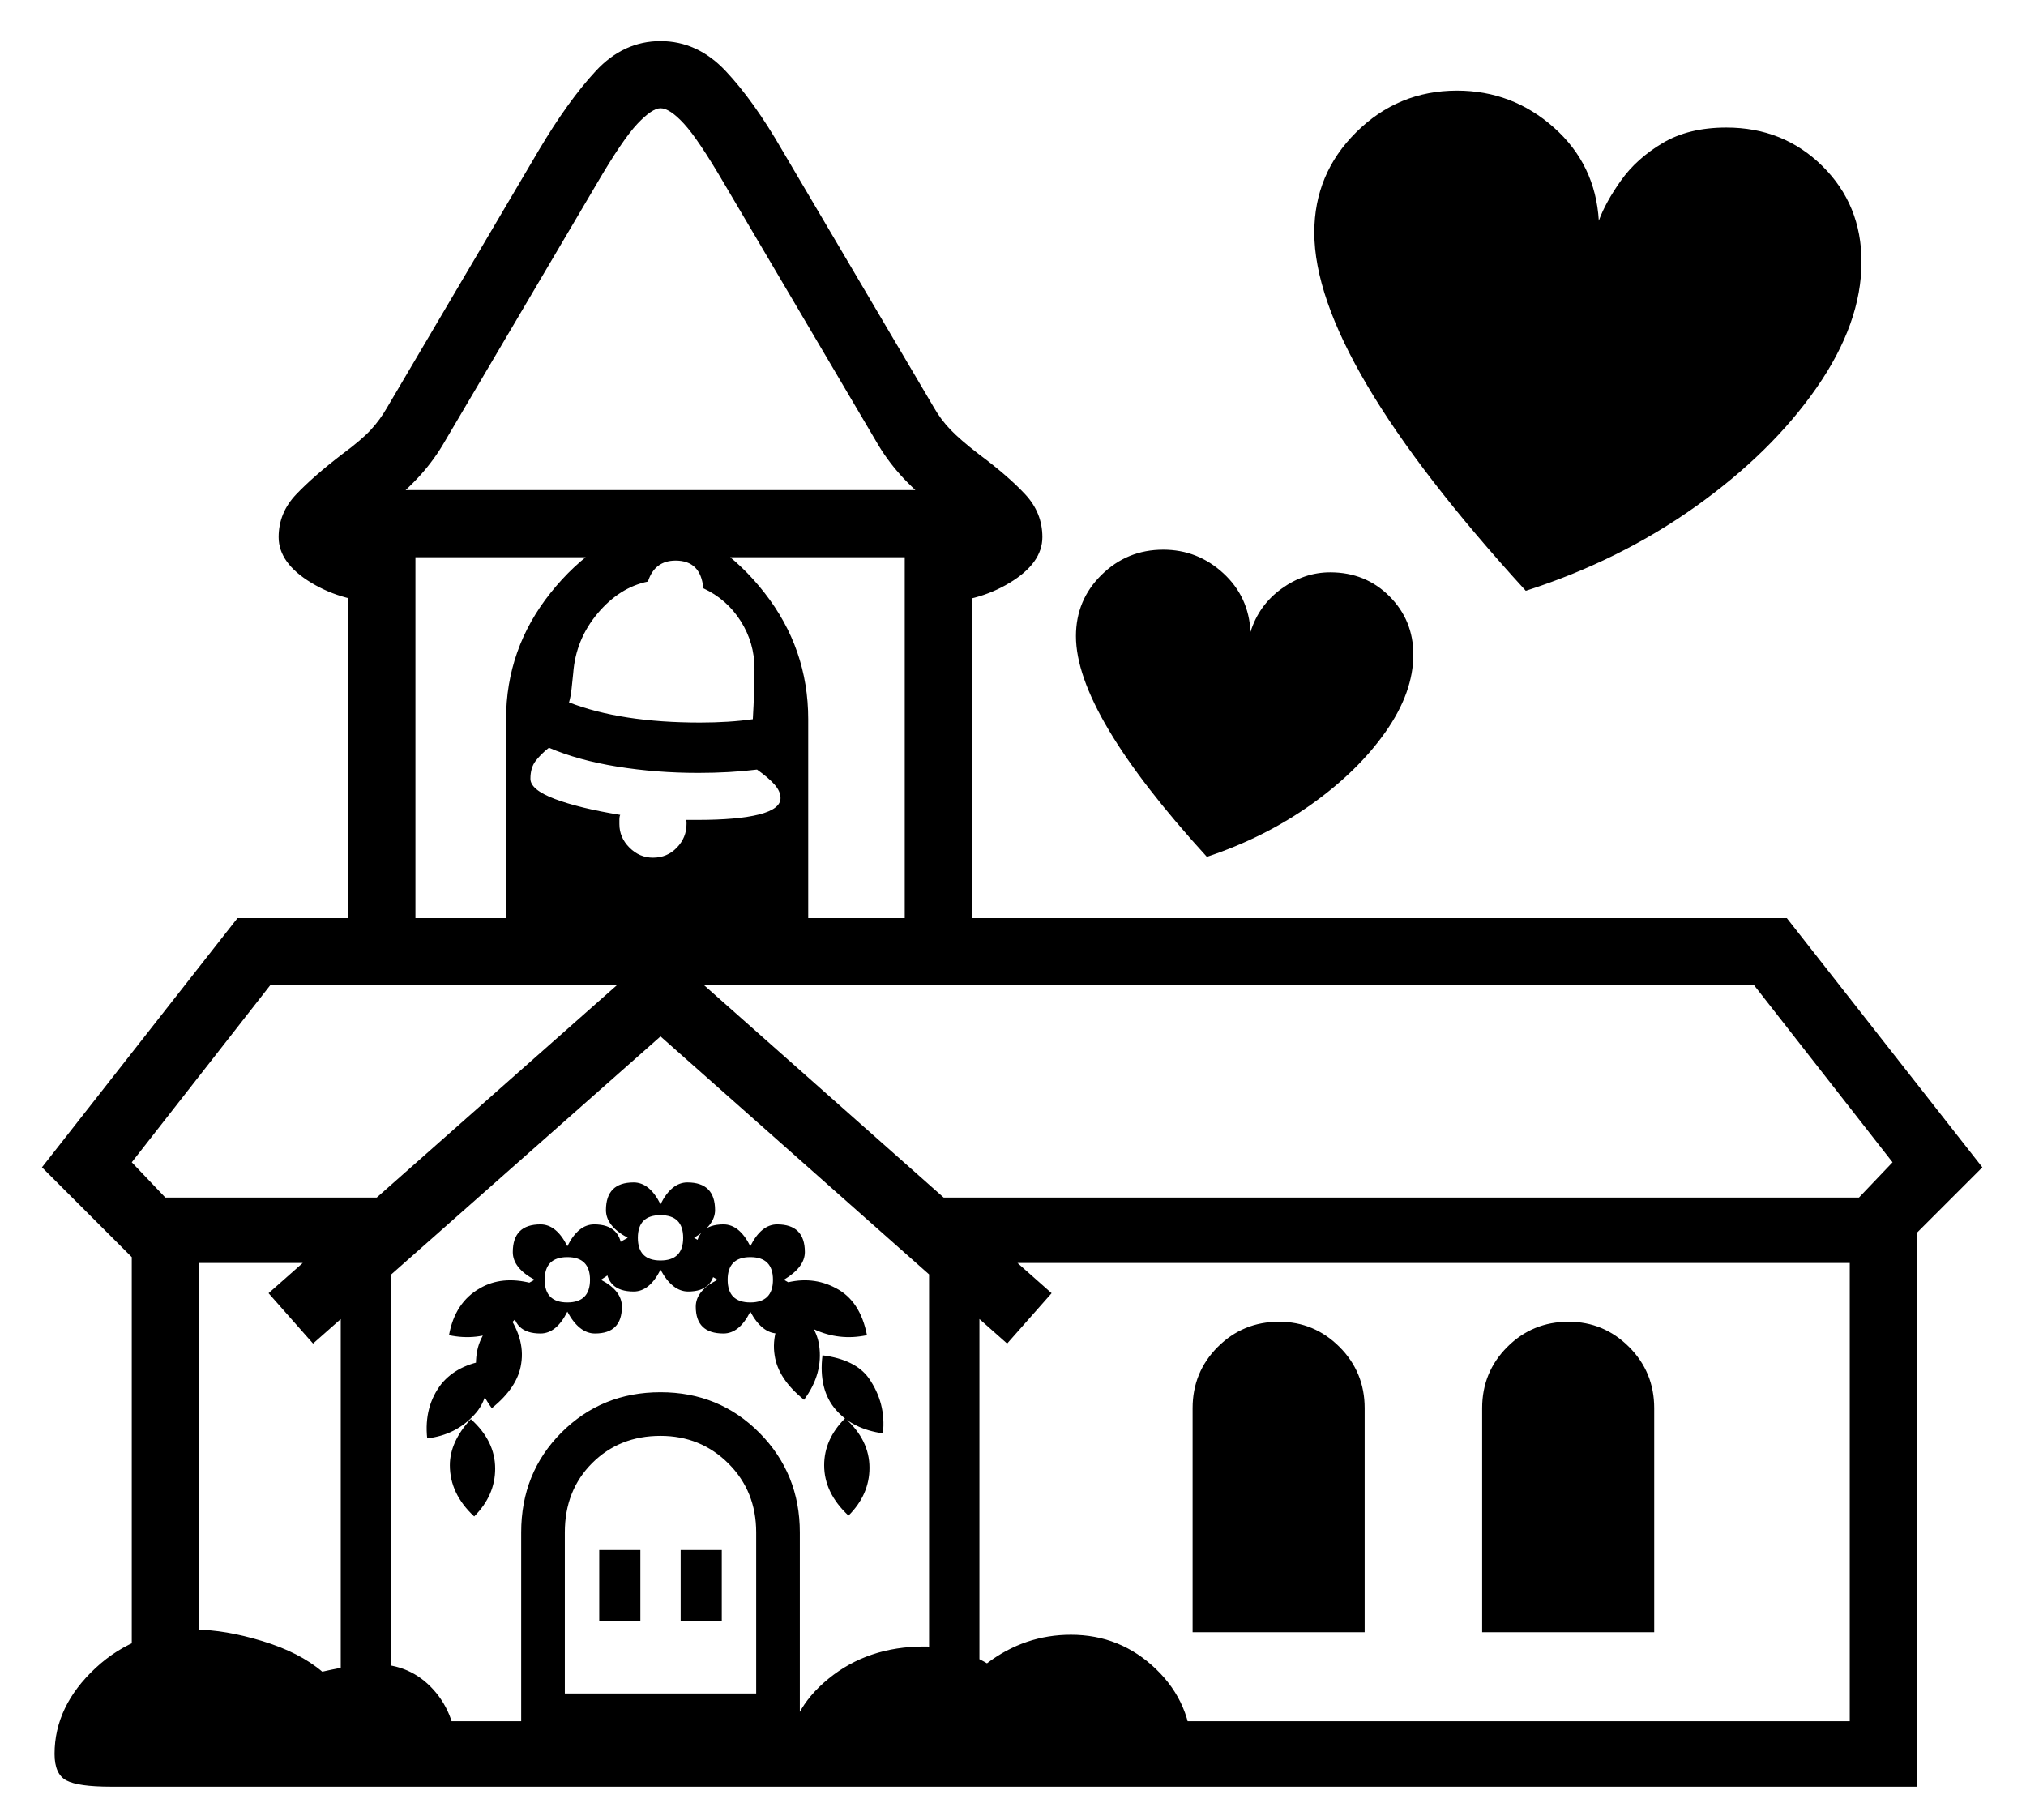 <?xml version="1.0" standalone="no"?>
<!DOCTYPE svg PUBLIC "-//W3C//DTD SVG 1.1//EN" "http://www.w3.org/Graphics/SVG/1.1/DTD/svg11.dtd">
<svg xmlns="http://www.w3.org/2000/svg" xmlns:xlink="http://www.w3.org/1999/xlink" version="1.1"
   viewBox="94 -151 2414 2169">
   <path fill="currentColor"
      d="M251 1978v-683h80v605h1967v-605h80v683h-2127zM226 1978q-39 0 -53 -7.5t-14 -31.5q0 -57 49 -102.5t119 -45.5q35 0 79.5 13.5t71.5 36.5q22 -5 37 -7t26 -2q42 0 69.5 30.5t27.5 77.5q0 23 -15 30.5t-59 7.5h-338zM500 1904v-545h60v545h-60zM659 1656
q-29 -27 -29 -61q0 -28 25 -55q29 26 29 59q0 32 -25 57zM808 1781v-85h49v85h-49zM603 1563q-4 -38 17 -65q19 -23 55 -28q5 43 -16 65q-22 24 -56 28zM715 1906v-231q0 -71 48 -119t118 -48t118 48.5t48 118.5v231h-332zM767 1867h228v-192q0 -49 -33 -82t-81 -33
q-49 0 -81.5 32.5t-32.5 82.5v192zM905 1781v-85h49v85h-49zM680 1527q-23 -31 -18 -65q4 -28 34 -51q24 32 19 63q-4 28 -35 53zM629 1440q7 -39 37 -56q26 -15 61 -6q-4 20 -12.5 34t-22.5 21q-30 14 -63 7zM1114 1978q-48 0 -64 -7.5t-16 -31.5q0 -51 47 -89.5t114 -38.5
q41 0 75 20q45 -34 100 -34q59 0 101.5 41t42.5 100q0 25 -14 32.5t-56 7.5h-330zM738 1438q-33 0 -33 -32q0 -19 26 -32q-26 -14 -26 -33q0 -33 33 -33q19 0 32 26q13 -26 32 -26q33 0 33 33q0 18 -25 33q25 13 25 32q0 32 -32 32q-19 0 -33 -26q-13 26 -32 26zM770 1401
q27 0 27 -27t-27 -27t-27 27t27 27zM1105 1655q-29 -27 -29 -60q0 -31 25 -56q29 26 29 59q0 32 -25 57zM849 1388q-33 0 -33 -32q0 -19 26 -32q-26 -14 -26 -33q0 -33 33 -33q19 0 32 26q13 -26 32 -26q33 0 33 33q0 18 -25 33q25 13 25 32q0 32 -32 32q-19 0 -33 -26
q-13 26 -32 26zM881 1351q27 0 27 -27t-27 -27t-27 27t27 27zM1052 1517q-31 -25 -35 -53q-5 -31 19 -63q30 24 34 51q5 34 -18 65zM1201 1904v-545h60v545h-60zM1146 1557q-36 -5 -56 -28q-21 -24 -16 -65q39 5 55 27q21 30 17 66zM956 1438q-33 0 -33 -32q0 -19 26 -32
q-26 -14 -26 -33q0 -33 33 -33q19 0 32 26q13 -26 32 -26q33 0 33 33q0 18 -25 33q25 13 25 32q0 32 -32 32q-19 0 -33 -26q-13 26 -32 26zM988 1401q27 0 27 -27t-27 -27t-27 27t27 27zM467 1450l-53 -60l467 -413l466 413l-53 60l-413 -366zM1127 1440q-33 7 -63 -7
q-13 -7 -22 -21t-13 -34q33 -9 61 6q29 15 37 56zM1515 1794v-267q0 -43 30 -73t73 -30q42 0 72 30t30 73v267h-205zM872 871q17 0 28.5 -12t11.5 -28v-3t-1 -2h14q48 0 73.5 -6.5t25.5 -19.5q0 -8 -7 -16t-21 -18q-32 4 -70 4q-50 0 -96.5 -7.5t-81.5 -22.5q-10 8 -16 16
t-6 21t29 24t78 19q-1 2 -1 5v6q0 16 12 28t28 12zM258 1354l-114 -114l233 -297h1846l233 297l-114 114h-1081l-80 -78h1128l40 -42l-165 -211h-1768l-165 211l40 42h310l-90 78h-253zM697 956v-250q0 -84 53 -150.5t129 -87.5q74 21 126 87.5t52 150.5v250h-360zM589 970
h583v-457h-583v457zM509 1000v-567h743v567h-743zM928 710q35 0 63 -4q1 -17 1.5 -33.5t0.5 -26.5q0 -31 -16.5 -57t-44.5 -39q-3 -33 -33 -33q-25 0 -33 25q-34 7 -60 38t-29 71q-1 10 -2 19t-3 16q62 24 156 24zM1860 1794v-267q0 -43 30 -73t73 -30q42 0 72 30t30 73v267
h-205zM553 567q-49 0 -88 -23.5t-39 -54.5q0 -29 21 -51t55 -48q23 -17 34 -29t19 -26l181 -307q35 -59 68 -94.5t77 -35.5t77.5 35.5t67.5 94.5l181 307q8 14 19.5 26t33.5 29q35 26 55.5 48t20.5 51q0 31 -39 54.5t-88 23.5v-113q-26 -21 -42.5 -39.5t-28.5 -39.5
l-181 -307q-31 -53 -48 -71.5t-28 -18.5q-10 0 -27.5 18.5t-48.5 71.5l-181 307q-12 21 -28.5 39.5t-42.5 39.5v113zM1532 870q-156 -171 -156 -263q0 -43 30.5 -73t73.5 -30q41 0 71.5 28t32.5 70q10 -32 37 -51.5t58 -19.5q42 0 70.5 28.5t28.5 69.5q0 45 -33 92
t-88.5 86.5t-124.5 62.5zM1912 553q-252 -276 -252 -427q0 -70 50 -119.5t120 -49.5q66 0 115.5 44t53.5 111q8 -22 26.5 -48t49.5 -44.5t76 -18.5q68 0 114.5 46t46.5 114q0 73 -53.5 150t-144 141.5t-202.5 100.5z" />
</svg>
